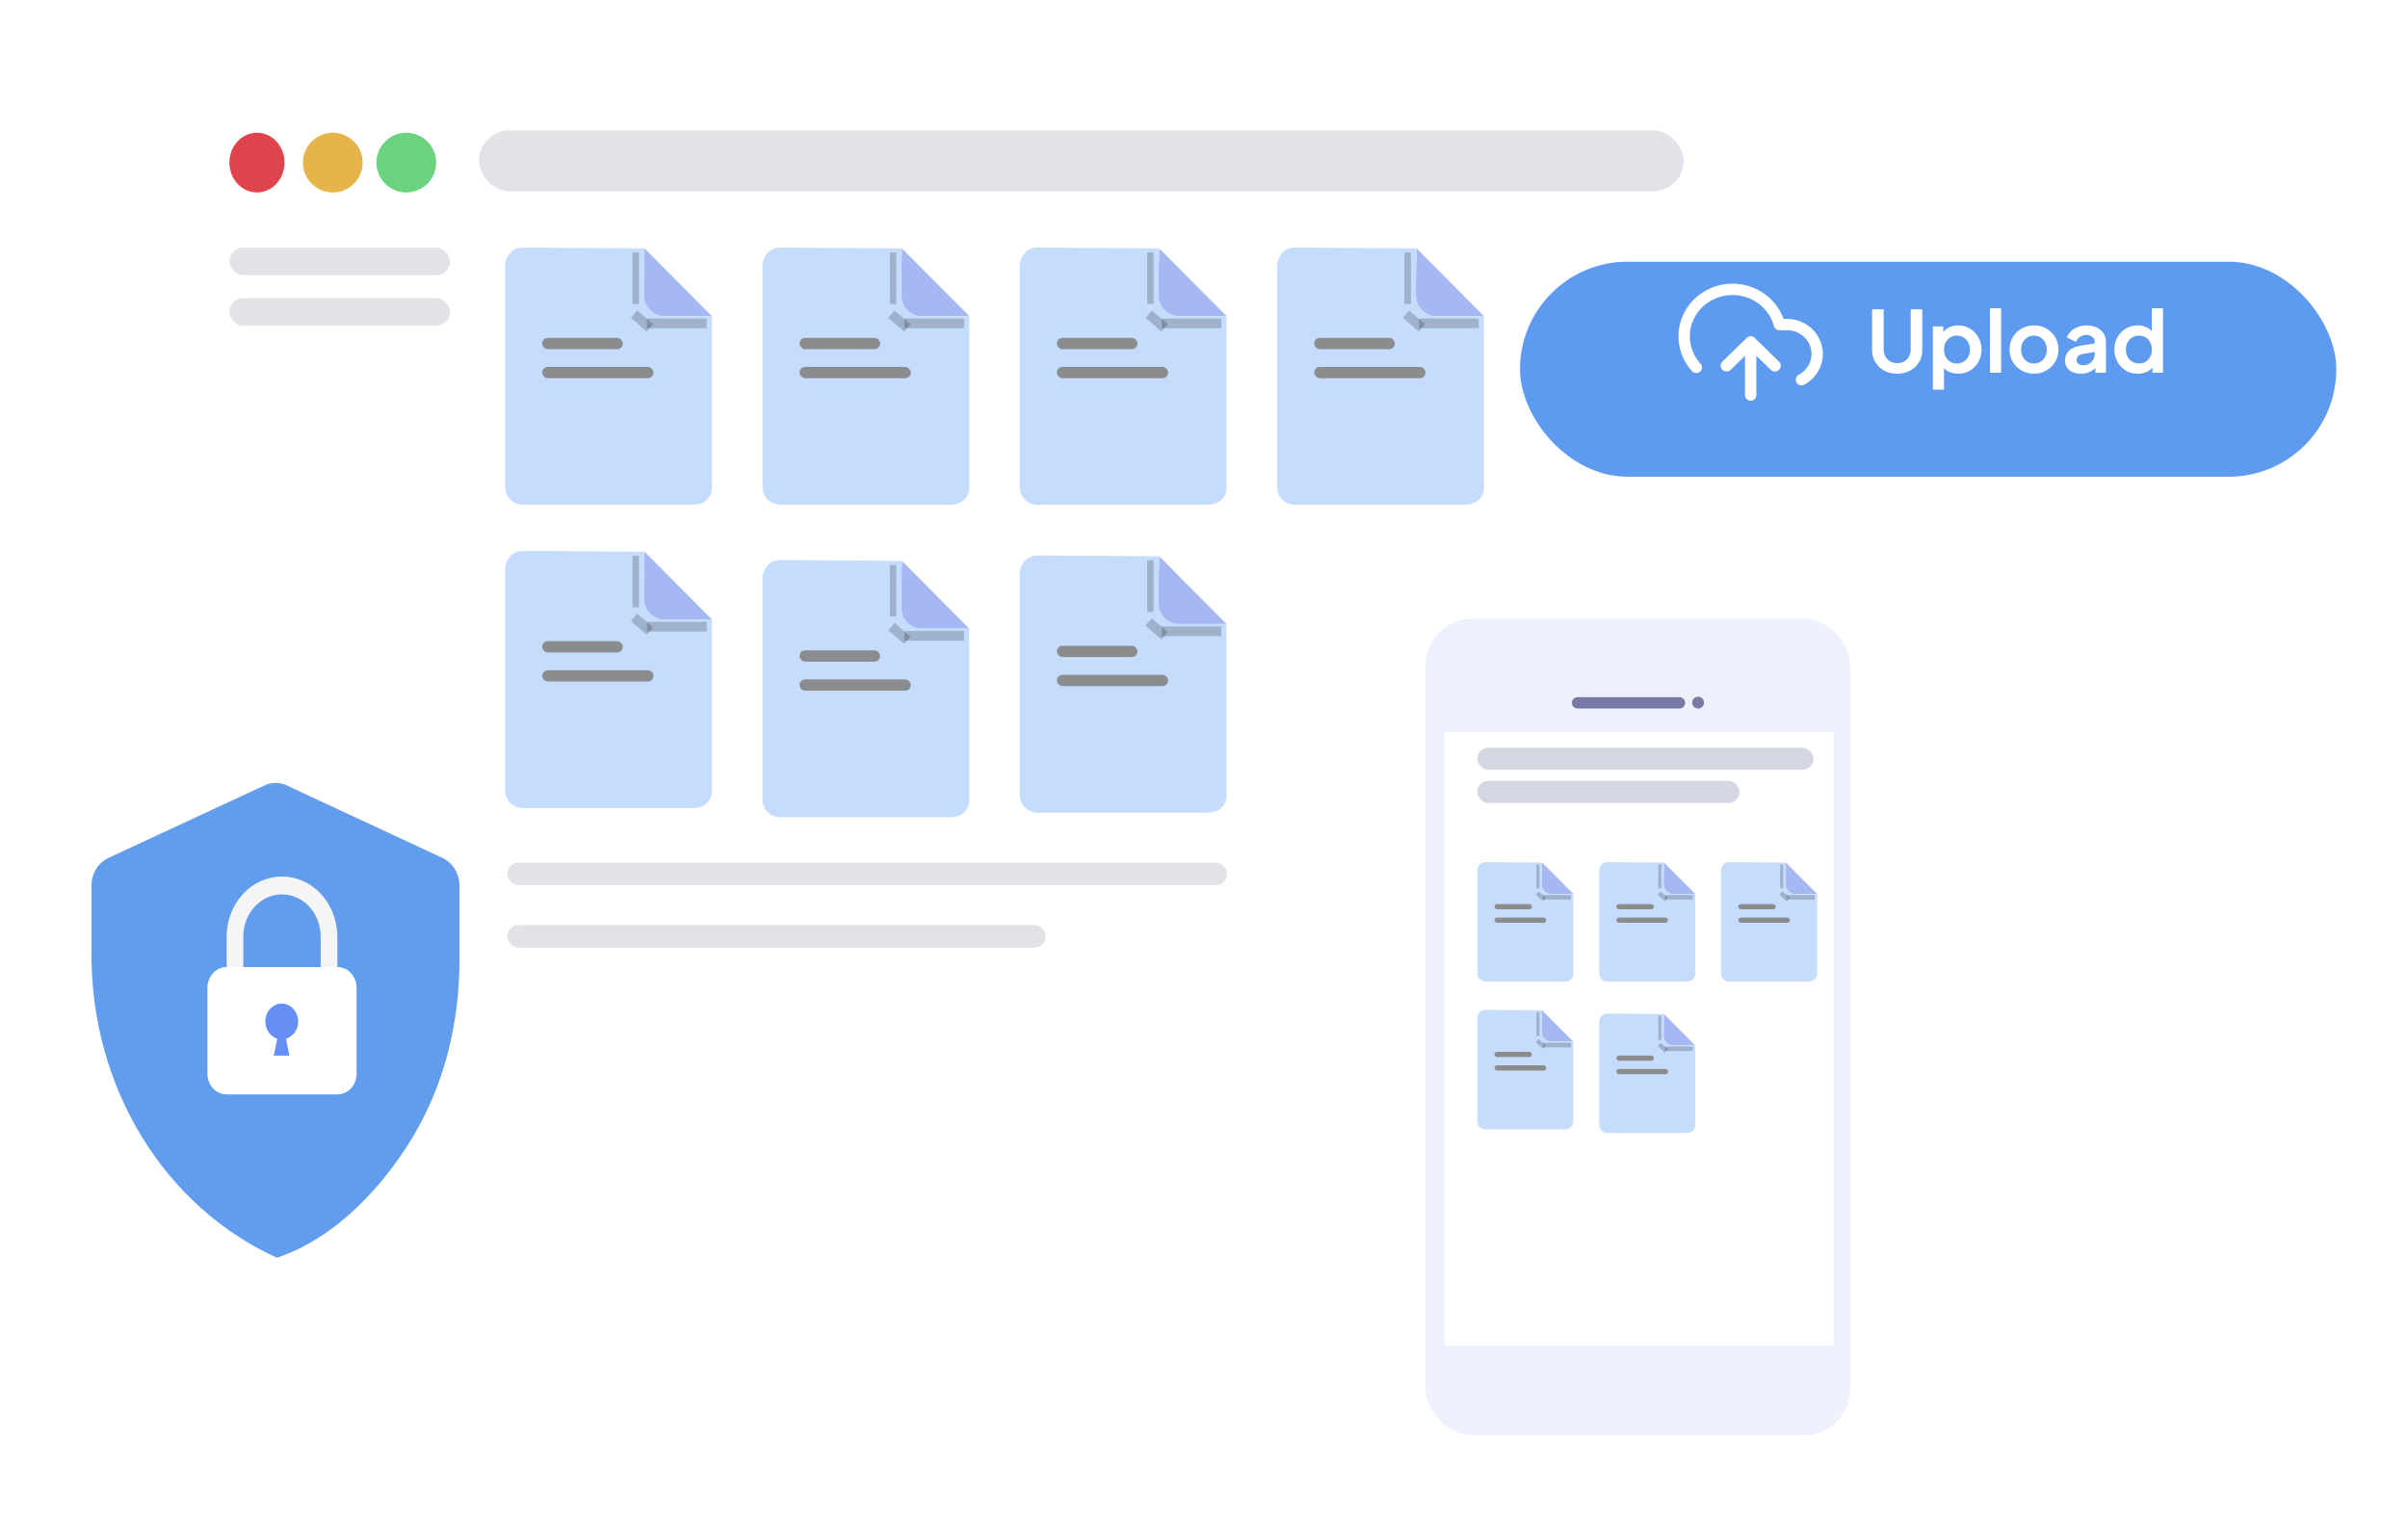 <svg width="336" height="212" viewBox="0 0 336 212" fill="none" xmlns="http://www.w3.org/2000/svg">
<g clip-path="url(#clip0_2680_52541)">
<g filter="url(#filter0_d_2680_52541)">
<rect x="22.391" y="12.106" width="225.704" height="144.912" rx="5.074" fill="white"/>
</g>
<ellipse cx="35.857" cy="22.686" rx="3.847" ry="4.168" fill="#DF434C"/>
<circle cx="46.436" cy="22.686" r="4.168" fill="#E7B44C"/>
<circle cx="56.695" cy="22.686" r="4.168" fill="#6BD280"/>
<rect x="66.835" y="18.195" width="168.096" height="8.499" rx="4.25" fill="#E1E3E8"/>
<rect x="32.01" y="34.548" width="30.778" height="3.847" rx="1.924" fill="#E1E3E8"/>
<rect x="32.01" y="41.601" width="30.778" height="3.847" rx="1.924" fill="#E1E3E8"/>
<rect x="70.775" y="120.363" width="100.457" height="3.164" rx="1.582" fill="#E1E3E8"/>
<rect x="70.775" y="129.064" width="75.145" height="3.164" rx="1.582" fill="#E1E3E8"/>
<g filter="url(#filter1_bdii_2680_52541)">
<rect x="212.093" y="33.353" width="113.904" height="30" rx="15" fill="#5E9BF0"/>
</g>
<path d="M264.723 52.142C264.043 52.142 263.438 52 262.908 51.715C262.386 51.431 261.975 51.039 261.674 50.541C261.374 50.042 261.223 49.477 261.223 48.844V43.16H262.837V48.761C262.837 49.125 262.916 49.453 263.074 49.746C263.24 50.038 263.466 50.268 263.751 50.434C264.035 50.592 264.36 50.671 264.723 50.671C265.095 50.671 265.42 50.592 265.696 50.434C265.981 50.268 266.203 50.038 266.361 49.746C266.527 49.453 266.61 49.125 266.61 48.761V43.16H268.224V48.844C268.224 49.477 268.073 50.042 267.773 50.541C267.472 51.039 267.057 51.431 266.527 51.715C266.005 52 265.404 52.142 264.723 52.142ZM269.704 54.373V45.545H271.163V46.827L271.021 46.507C271.243 46.158 271.543 45.889 271.923 45.7C272.303 45.502 272.742 45.403 273.24 45.403C273.849 45.403 274.399 45.553 274.889 45.854C275.38 46.154 275.767 46.558 276.052 47.064C276.345 47.57 276.491 48.14 276.491 48.773C276.491 49.398 276.348 49.967 276.064 50.481C275.779 50.995 275.391 51.403 274.901 51.703C274.411 51.996 273.853 52.142 273.228 52.142C272.761 52.142 272.33 52.051 271.935 51.87C271.547 51.68 271.239 51.411 271.009 51.063L271.258 50.754V54.373H269.704ZM273.05 50.719C273.406 50.719 273.722 50.636 273.999 50.469C274.276 50.303 274.49 50.074 274.64 49.781C274.798 49.489 274.877 49.152 274.877 48.773C274.877 48.393 274.798 48.061 274.64 47.776C274.49 47.483 274.276 47.254 273.999 47.088C273.722 46.914 273.406 46.827 273.05 46.827C272.71 46.827 272.401 46.91 272.125 47.076C271.856 47.242 271.642 47.475 271.484 47.776C271.334 48.069 271.258 48.401 271.258 48.773C271.258 49.152 271.334 49.489 271.484 49.781C271.642 50.074 271.856 50.303 272.125 50.469C272.401 50.636 272.71 50.719 273.05 50.719ZM277.676 52V43.018H279.23V52H277.676ZM283.821 52.142C283.189 52.142 282.611 51.996 282.089 51.703C281.575 51.411 281.164 51.011 280.855 50.505C280.555 49.999 280.404 49.421 280.404 48.773C280.404 48.124 280.555 47.547 280.855 47.04C281.164 46.534 281.575 46.135 282.089 45.842C282.603 45.549 283.181 45.403 283.821 45.403C284.454 45.403 285.028 45.549 285.542 45.842C286.056 46.135 286.463 46.534 286.764 47.04C287.072 47.539 287.227 48.116 287.227 48.773C287.227 49.421 287.072 49.999 286.764 50.505C286.455 51.011 286.044 51.411 285.53 51.703C285.016 51.996 284.446 52.142 283.821 52.142ZM283.821 50.719C284.169 50.719 284.474 50.636 284.735 50.469C285.004 50.303 285.214 50.074 285.364 49.781C285.522 49.481 285.601 49.145 285.601 48.773C285.601 48.393 285.522 48.061 285.364 47.776C285.214 47.483 285.004 47.254 284.735 47.088C284.474 46.914 284.169 46.827 283.821 46.827C283.465 46.827 283.153 46.914 282.884 47.088C282.615 47.254 282.402 47.483 282.243 47.776C282.093 48.061 282.018 48.393 282.018 48.773C282.018 49.145 282.093 49.481 282.243 49.781C282.402 50.074 282.615 50.303 282.884 50.469C283.153 50.636 283.465 50.719 283.821 50.719ZM290.363 52.142C289.912 52.142 289.521 52.067 289.188 51.917C288.856 51.767 288.599 51.553 288.417 51.276C288.235 50.992 288.144 50.663 288.144 50.291C288.144 49.935 288.223 49.619 288.382 49.342C288.54 49.057 288.785 48.82 289.117 48.63C289.45 48.441 289.869 48.306 290.375 48.227L292.487 47.883V49.069L290.672 49.378C290.363 49.433 290.134 49.532 289.983 49.675C289.833 49.817 289.758 50.003 289.758 50.232C289.758 50.454 289.841 50.632 290.007 50.766C290.181 50.893 290.395 50.956 290.648 50.956C290.972 50.956 291.257 50.889 291.502 50.754C291.755 50.612 291.949 50.418 292.084 50.173C292.226 49.928 292.297 49.659 292.297 49.366V47.705C292.297 47.428 292.186 47.199 291.965 47.017C291.751 46.827 291.467 46.732 291.111 46.732C290.778 46.732 290.482 46.823 290.221 47.005C289.968 47.179 289.782 47.412 289.663 47.705L288.394 47.088C288.52 46.748 288.718 46.455 288.987 46.21C289.264 45.957 289.588 45.759 289.96 45.617C290.331 45.474 290.735 45.403 291.17 45.403C291.7 45.403 292.167 45.502 292.57 45.7C292.973 45.889 293.286 46.158 293.507 46.507C293.737 46.847 293.851 47.246 293.851 47.705V52H292.38V50.897L292.712 50.873C292.546 51.15 292.349 51.383 292.119 51.573C291.89 51.755 291.629 51.897 291.336 52C291.043 52.095 290.719 52.142 290.363 52.142ZM298.29 52.142C297.665 52.142 297.107 51.996 296.617 51.703C296.127 51.403 295.739 50.995 295.454 50.481C295.169 49.967 295.027 49.398 295.027 48.773C295.027 48.14 295.169 47.57 295.454 47.064C295.739 46.558 296.127 46.154 296.617 45.854C297.115 45.553 297.669 45.403 298.278 45.403C298.768 45.403 299.204 45.502 299.583 45.7C299.971 45.889 300.275 46.158 300.497 46.507L300.26 46.827V43.018H301.814V52H300.343V50.754L300.509 51.063C300.287 51.411 299.979 51.68 299.583 51.87C299.188 52.051 298.757 52.142 298.29 52.142ZM298.456 50.719C298.812 50.719 299.124 50.636 299.393 50.469C299.662 50.303 299.872 50.074 300.022 49.781C300.18 49.489 300.26 49.152 300.26 48.773C300.26 48.401 300.18 48.069 300.022 47.776C299.872 47.475 299.662 47.242 299.393 47.076C299.124 46.91 298.812 46.827 298.456 46.827C298.108 46.827 297.796 46.914 297.519 47.088C297.242 47.254 297.024 47.483 296.866 47.776C296.716 48.061 296.641 48.393 296.641 48.773C296.641 49.152 296.716 49.489 296.866 49.781C297.024 50.074 297.242 50.303 297.519 50.469C297.796 50.636 298.108 50.719 298.456 50.719Z" fill="white"/>
<path d="M247.659 51.024L244.284 47.746L240.91 51.024" stroke="white" stroke-width="1.582" stroke-linecap="round" stroke-linejoin="round"/>
<path d="M244.284 47.746V55.121" stroke="white" stroke-width="1.582" stroke-linecap="round" stroke-linejoin="round"/>
<path d="M251.362 52.982C252.185 52.546 252.835 51.857 253.21 51.022C253.585 50.188 253.662 49.256 253.431 48.374C253.2 47.492 252.673 46.709 251.933 46.151C251.194 45.592 250.283 45.288 249.346 45.287H248.283C248.028 44.328 247.552 43.437 246.891 42.682C246.23 41.927 245.402 41.328 244.468 40.928C243.535 40.529 242.52 40.341 241.501 40.377C240.481 40.414 239.483 40.674 238.582 41.139C237.682 41.604 236.901 42.261 236.299 43.062C235.697 43.862 235.29 44.784 235.108 45.759C234.926 46.734 234.974 47.736 235.248 48.691C235.523 49.645 236.016 50.527 236.692 51.269" stroke="white" stroke-width="1.582" stroke-linecap="round" stroke-linejoin="round"/>
<path d="M247.659 51.024L244.284 47.746L240.91 51.024" stroke="white" stroke-width="1.582" stroke-linecap="round" stroke-linejoin="round"/>
<path d="M99.335 44.11L89.942 34.661C89.905 35.973 89.83 38.913 89.83 41.073C89.83 43.233 91.48 43.998 92.304 44.11H99.335Z" fill="#A5B8F3"/>
<path d="M99.335 44.11H92.304C91.48 43.998 89.83 43.233 89.83 41.073C89.83 38.913 89.905 35.973 89.942 34.661C85.03 34.623 74.756 34.548 72.956 34.548C71.156 34.548 70.556 36.123 70.481 36.911V67.846C70.481 69.736 71.981 70.359 72.731 70.433H96.579C98.829 70.433 99.354 68.859 99.335 68.071V44.11Z" fill="#C5DCFC"/>
<rect x="75.656" y="47.147" width="11.249" height="1.575" rx="0.787" fill="#8A8C8E"/>
<rect x="75.656" y="51.197" width="15.524" height="1.575" rx="0.787" fill="#8A8C8E"/>
<g filter="url(#filter2_f_2680_52541)">
<rect x="90.281" y="44.447" width="8.324" height="1.35" fill="#090909" fill-opacity="0.2"/>
</g>
<g filter="url(#filter3_f_2680_52541)">
<rect x="88.909" y="43.323" width="2.931" height="1.35" transform="rotate(40.607 88.909 43.323)" fill="#090909" fill-opacity="0.2"/>
</g>
<g filter="url(#filter4_f_2680_52541)">
<rect x="89.155" y="35.223" width="7.2" height="0.9" transform="rotate(90 89.155 35.223)" fill="#090909" fill-opacity="0.2"/>
</g>
<path d="M135.244 44.11L125.851 34.661C125.814 35.973 125.739 38.913 125.739 41.073C125.739 43.233 127.389 43.998 128.213 44.11H135.244Z" fill="#A5B8F3"/>
<path d="M135.244 44.11H128.213C127.389 43.998 125.739 43.233 125.739 41.073C125.739 38.913 125.814 35.973 125.851 34.661C120.939 34.623 110.665 34.548 108.865 34.548C107.065 34.548 106.465 36.123 106.39 36.911V67.846C106.39 69.736 107.89 70.359 108.64 70.433H132.488C134.738 70.433 135.263 68.859 135.244 68.071V44.11Z" fill="#C5DCFC"/>
<rect x="111.565" y="47.147" width="11.249" height="1.575" rx="0.787" fill="#8A8C8E"/>
<rect x="111.565" y="51.197" width="15.524" height="1.575" rx="0.787" fill="#8A8C8E"/>
<g filter="url(#filter5_f_2680_52541)">
<rect x="126.19" y="44.447" width="8.324" height="1.35" fill="#090909" fill-opacity="0.2"/>
</g>
<g filter="url(#filter6_f_2680_52541)">
<rect x="124.818" y="43.323" width="2.931" height="1.35" transform="rotate(40.607 124.818 43.323)" fill="#090909" fill-opacity="0.2"/>
</g>
<g filter="url(#filter7_f_2680_52541)">
<rect x="125.064" y="35.223" width="7.2" height="0.9" transform="rotate(90 125.064 35.223)" fill="#090909" fill-opacity="0.2"/>
</g>
<path d="M171.147 44.11L161.755 34.66C161.717 35.973 161.642 38.913 161.642 41.072C161.642 43.232 163.292 43.997 164.117 44.11H171.147Z" fill="#A5B8F3"/>
<path d="M171.147 44.11H164.117C163.292 43.997 161.642 43.232 161.642 41.072C161.642 38.913 161.717 35.973 161.755 34.66C156.842 34.623 146.568 34.548 144.768 34.548C142.968 34.548 142.368 36.123 142.293 36.91V67.846C142.293 69.736 143.793 70.358 144.543 70.433H168.392C170.641 70.433 171.166 68.858 171.147 68.071V44.11Z" fill="#C5DCFC"/>
<rect x="147.469" y="47.147" width="11.249" height="1.575" rx="0.787" fill="#8A8C8E"/>
<rect x="147.469" y="51.197" width="15.524" height="1.575" rx="0.787" fill="#8A8C8E"/>
<g filter="url(#filter8_f_2680_52541)">
<rect x="162.094" y="44.447" width="8.324" height="1.35" fill="#090909" fill-opacity="0.2"/>
</g>
<g filter="url(#filter9_f_2680_52541)">
<rect x="160.721" y="43.322" width="2.931" height="1.35" transform="rotate(40.607 160.721 43.322)" fill="#090909" fill-opacity="0.2"/>
</g>
<g filter="url(#filter10_f_2680_52541)">
<rect x="160.968" y="35.222" width="7.2" height="0.9" transform="rotate(90 160.968 35.222)" fill="#090909" fill-opacity="0.2"/>
</g>
<path d="M207.059 44.11L197.667 34.661C197.629 35.973 197.554 38.913 197.554 41.073C197.554 43.233 199.204 43.998 200.029 44.11H207.059Z" fill="#A5B8F3"/>
<path d="M207.059 44.11H200.029C199.204 43.998 197.554 43.233 197.554 41.073C197.554 38.913 197.629 35.973 197.667 34.661C192.755 34.623 182.48 34.548 180.68 34.548C178.881 34.548 178.281 36.123 178.206 36.911V67.846C178.206 69.736 179.705 70.359 180.455 70.433H204.304C206.554 70.433 207.078 68.859 207.059 68.071V44.11Z" fill="#C5DCFC"/>
<rect x="183.381" y="47.147" width="11.249" height="1.575" rx="0.787" fill="#8A8C8E"/>
<rect x="183.381" y="51.197" width="15.524" height="1.575" rx="0.787" fill="#8A8C8E"/>
<g filter="url(#filter11_f_2680_52541)">
<rect x="198.006" y="44.447" width="8.324" height="1.35" fill="#090909" fill-opacity="0.2"/>
</g>
<g filter="url(#filter12_f_2680_52541)">
<rect x="196.633" y="43.323" width="2.931" height="1.35" transform="rotate(40.607 196.633 43.323)" fill="#090909" fill-opacity="0.2"/>
</g>
<g filter="url(#filter13_f_2680_52541)">
<rect x="196.88" y="35.223" width="7.2" height="0.9" transform="rotate(90 196.88 35.223)" fill="#090909" fill-opacity="0.2"/>
</g>
<path d="M99.335 86.43L89.942 76.981C89.905 78.293 89.83 81.233 89.83 83.393C89.83 85.553 91.48 86.317 92.304 86.43H99.335Z" fill="#A5B8F3"/>
<path d="M99.335 86.43H92.304C91.48 86.317 89.83 85.553 89.83 83.393C89.83 81.233 89.905 78.293 89.942 76.981C85.03 76.943 74.756 76.868 72.956 76.868C71.156 76.868 70.556 78.443 70.481 79.231V110.166C70.481 112.056 71.981 112.678 72.731 112.753H96.579C98.829 112.753 99.354 111.178 99.335 110.391V86.43Z" fill="#C5DCFC"/>
<rect x="75.656" y="89.467" width="11.249" height="1.575" rx="0.787" fill="#8A8C8E"/>
<rect x="75.656" y="93.517" width="15.524" height="1.575" rx="0.787" fill="#8A8C8E"/>
<g filter="url(#filter14_f_2680_52541)">
<rect x="90.281" y="86.767" width="8.324" height="1.35" fill="#090909" fill-opacity="0.2"/>
</g>
<g filter="url(#filter15_f_2680_52541)">
<rect x="88.909" y="85.643" width="2.931" height="1.35" transform="rotate(40.607 88.909 85.643)" fill="#090909" fill-opacity="0.2"/>
</g>
<g filter="url(#filter16_f_2680_52541)">
<rect x="89.155" y="77.543" width="7.2" height="0.9" transform="rotate(90 89.155 77.543)" fill="#090909" fill-opacity="0.2"/>
</g>
<path d="M135.244 87.712L125.851 78.262C125.814 79.575 125.739 82.514 125.739 84.674C125.739 86.834 127.389 87.599 128.213 87.712H135.244Z" fill="#A5B8F3"/>
<path d="M135.244 87.712H128.213C127.389 87.599 125.739 86.834 125.739 84.674C125.739 82.514 125.814 79.575 125.851 78.262C120.939 78.225 110.665 78.15 108.865 78.15C107.065 78.15 106.465 79.725 106.39 80.512V111.448C106.39 113.337 107.89 113.96 108.64 114.035H132.488C134.738 114.035 135.263 112.46 135.244 111.673V87.712Z" fill="#C5DCFC"/>
<rect x="111.565" y="90.748" width="11.249" height="1.575" rx="0.787" fill="#8A8C8E"/>
<rect x="111.565" y="94.799" width="15.524" height="1.575" rx="0.787" fill="#8A8C8E"/>
<g filter="url(#filter17_f_2680_52541)">
<rect x="126.19" y="88.049" width="8.324" height="1.35" fill="#090909" fill-opacity="0.2"/>
</g>
<g filter="url(#filter18_f_2680_52541)">
<rect x="124.818" y="86.924" width="2.931" height="1.35" transform="rotate(40.607 124.818 86.924)" fill="#090909" fill-opacity="0.2"/>
</g>
<g filter="url(#filter19_f_2680_52541)">
<rect x="125.064" y="78.824" width="7.2" height="0.9" transform="rotate(90 125.064 78.824)" fill="#090909" fill-opacity="0.2"/>
</g>
<path d="M171.147 87.072L161.755 77.622C161.717 78.935 161.642 81.874 161.642 84.034C161.642 86.194 163.292 86.959 164.117 87.072H171.147Z" fill="#A5B8F3"/>
<path d="M171.147 87.072H164.117C163.292 86.959 161.642 86.194 161.642 84.034C161.642 81.874 161.717 78.935 161.755 77.622C156.842 77.585 146.568 77.51 144.768 77.51C142.968 77.51 142.368 79.085 142.293 79.872V110.808C142.293 112.697 143.793 113.32 144.543 113.395H168.392C170.641 113.395 171.166 111.82 171.147 111.033V87.072Z" fill="#C5DCFC"/>
<rect x="147.469" y="90.108" width="11.249" height="1.575" rx="0.787" fill="#8A8C8E"/>
<rect x="147.469" y="94.159" width="15.524" height="1.575" rx="0.787" fill="#8A8C8E"/>
<g filter="url(#filter20_f_2680_52541)">
<rect x="162.094" y="87.409" width="8.324" height="1.35" fill="#090909" fill-opacity="0.2"/>
</g>
<g filter="url(#filter21_f_2680_52541)">
<rect x="160.721" y="86.284" width="2.931" height="1.35" transform="rotate(40.607 160.721 86.284)" fill="#090909" fill-opacity="0.2"/>
</g>
<g filter="url(#filter22_f_2680_52541)">
<rect x="160.968" y="78.184" width="7.2" height="0.9" transform="rotate(90 160.968 78.184)" fill="#090909" fill-opacity="0.2"/>
</g>
<g filter="url(#filter23_d_2680_52541)">
<rect x="198.918" y="83.186" width="59.257" height="113.904" rx="6.481" fill="#EDF1FC"/>
<rect x="201.551" y="98.988" width="54.319" height="85.593" fill="white"/>
<line x1="220.12" y1="94.904" x2="234.34" y2="94.904" stroke="#7979A6" stroke-width="1.582" stroke-linecap="round"/>
<circle cx="236.942" cy="94.873" r="0.823" fill="#7979A6"/>
</g>
<path d="M219.535 124.736L215.173 120.348C215.155 120.957 215.12 122.322 215.12 123.325C215.12 124.329 215.887 124.684 216.27 124.736H219.535Z" fill="#A5B8F3"/>
<path d="M219.535 124.736H216.27C215.887 124.684 215.12 124.329 215.12 123.325C215.12 122.322 215.155 120.957 215.173 120.348C212.891 120.33 208.12 120.295 207.284 120.295C206.448 120.295 206.169 121.027 206.134 121.392V135.759C206.134 136.637 206.831 136.926 207.179 136.961H218.255C219.3 136.961 219.543 136.23 219.535 135.864V124.736Z" fill="#C5DCFC"/>
<rect x="208.537" y="126.147" width="5.224" height="0.731" rx="0.366" fill="#8A8C8E"/>
<rect x="208.537" y="128.027" width="7.21" height="0.731" rx="0.366" fill="#8A8C8E"/>
<g filter="url(#filter24_f_2680_52541)">
<rect x="215.326" y="124.893" width="3.866" height="0.627" fill="#090909" fill-opacity="0.2"/>
</g>
<g filter="url(#filter25_f_2680_52541)">
<rect x="214.691" y="124.37" width="1.361" height="0.627" transform="rotate(40.607 214.691 124.37)" fill="#090909" fill-opacity="0.2"/>
</g>
<g filter="url(#filter26_f_2680_52541)">
<rect x="214.806" y="120.609" width="3.344" height="0.418" transform="rotate(90 214.806 120.609)" fill="#090909" fill-opacity="0.2"/>
</g>
<path d="M236.541 124.736L232.179 120.348C232.161 120.957 232.127 122.323 232.127 123.326C232.127 124.329 232.893 124.684 233.276 124.736H236.541Z" fill="#A5B8F3"/>
<path d="M236.541 124.736H233.276C232.893 124.684 232.127 124.329 232.127 123.326C232.127 122.323 232.161 120.957 232.179 120.348C229.897 120.33 225.126 120.296 224.29 120.296C223.454 120.296 223.175 121.027 223.141 121.393V135.76C223.141 136.638 223.837 136.927 224.186 136.961H235.261C236.306 136.961 236.55 136.23 236.541 135.864V124.736Z" fill="#C5DCFC"/>
<rect x="225.543" y="126.147" width="5.224" height="0.731" rx="0.366" fill="#8A8C8E"/>
<rect x="225.543" y="128.027" width="7.21" height="0.731" rx="0.366" fill="#8A8C8E"/>
<g filter="url(#filter27_f_2680_52541)">
<rect x="232.335" y="124.893" width="3.866" height="0.627" fill="#090909" fill-opacity="0.2"/>
</g>
<g filter="url(#filter28_f_2680_52541)">
<rect x="231.698" y="124.371" width="1.361" height="0.627" transform="rotate(40.607 231.698 124.371)" fill="#090909" fill-opacity="0.2"/>
</g>
<g filter="url(#filter29_f_2680_52541)">
<rect x="231.812" y="120.609" width="3.344" height="0.418" transform="rotate(90 231.812 120.609)" fill="#090909" fill-opacity="0.2"/>
</g>
<path d="M253.549 124.737L249.187 120.348C249.169 120.958 249.135 122.323 249.135 123.326C249.135 124.329 249.901 124.685 250.284 124.737H253.549Z" fill="#A5B8F3"/>
<path d="M253.549 124.737H250.284C249.901 124.685 249.135 124.329 249.135 123.326C249.135 122.323 249.169 120.958 249.187 120.348C246.905 120.331 242.134 120.296 241.298 120.296C240.462 120.296 240.183 121.027 240.149 121.393V135.76C240.149 136.638 240.845 136.927 241.193 136.962H252.269C253.314 136.962 253.558 136.23 253.549 135.865V124.737Z" fill="#C5DCFC"/>
<rect x="242.551" y="126.147" width="5.224" height="0.731" rx="0.366" fill="#8A8C8E"/>
<rect x="242.551" y="128.028" width="7.21" height="0.731" rx="0.366" fill="#8A8C8E"/>
<g filter="url(#filter30_f_2680_52541)">
<rect x="249.343" y="124.893" width="3.866" height="0.627" fill="#090909" fill-opacity="0.2"/>
</g>
<g filter="url(#filter31_f_2680_52541)">
<rect x="248.705" y="124.371" width="1.361" height="0.627" transform="rotate(40.607 248.705 124.371)" fill="#090909" fill-opacity="0.2"/>
</g>
<g filter="url(#filter32_f_2680_52541)">
<rect x="248.82" y="120.609" width="3.344" height="0.418" transform="rotate(90 248.82 120.609)" fill="#090909" fill-opacity="0.2"/>
</g>
<path d="M219.535 145.353L215.173 140.964C215.155 141.574 215.12 142.939 215.12 143.942C215.12 144.945 215.887 145.301 216.27 145.353H219.535Z" fill="#A5B8F3"/>
<path d="M219.535 145.353H216.27C215.887 145.301 215.12 144.945 215.12 143.942C215.12 142.939 215.155 141.574 215.173 140.964C212.891 140.947 208.12 140.912 207.284 140.912C206.448 140.912 206.169 141.644 206.134 142.009V156.376C206.134 157.254 206.831 157.543 207.179 157.578H218.255C219.3 157.578 219.543 156.846 219.535 156.481V145.353Z" fill="#C5DCFC"/>
<rect x="208.537" y="146.764" width="5.224" height="0.731" rx="0.366" fill="#8A8C8E"/>
<rect x="208.537" y="148.644" width="7.21" height="0.731" rx="0.366" fill="#8A8C8E"/>
<g filter="url(#filter33_f_2680_52541)">
<rect x="215.326" y="145.509" width="3.866" height="0.627" fill="#090909" fill-opacity="0.2"/>
</g>
<g filter="url(#filter34_f_2680_52541)">
<rect x="214.691" y="144.987" width="1.361" height="0.627" transform="rotate(40.607 214.691 144.987)" fill="#090909" fill-opacity="0.2"/>
</g>
<g filter="url(#filter35_f_2680_52541)">
<rect x="214.806" y="141.226" width="3.344" height="0.418" transform="rotate(90 214.806 141.226)" fill="#090909" fill-opacity="0.2"/>
</g>
<path d="M236.541 145.868L232.179 141.48C232.161 142.089 232.127 143.455 232.127 144.458C232.127 145.461 232.893 145.816 233.276 145.868H236.541Z" fill="#A5B8F3"/>
<path d="M236.541 145.868H233.276C232.893 145.816 232.127 145.461 232.127 144.458C232.127 143.455 232.161 142.089 232.179 141.48C229.897 141.462 225.126 141.427 224.29 141.427C223.454 141.427 223.175 142.159 223.141 142.525V156.892C223.141 157.769 223.837 158.058 224.186 158.093H235.261C236.306 158.093 236.55 157.362 236.541 156.996V145.868Z" fill="#C5DCFC"/>
<rect x="225.543" y="147.279" width="5.224" height="0.731" rx="0.366" fill="#8A8C8E"/>
<rect x="225.543" y="149.159" width="7.21" height="0.731" rx="0.366" fill="#8A8C8E"/>
<g filter="url(#filter36_f_2680_52541)">
<rect x="232.335" y="146.025" width="3.866" height="0.627" fill="#090909" fill-opacity="0.2"/>
</g>
<g filter="url(#filter37_f_2680_52541)">
<rect x="231.698" y="145.503" width="1.361" height="0.627" transform="rotate(40.607 231.698 145.503)" fill="#090909" fill-opacity="0.2"/>
</g>
<g filter="url(#filter38_f_2680_52541)">
<rect x="231.812" y="141.741" width="3.344" height="0.418" transform="rotate(90 231.812 141.741)" fill="#090909" fill-opacity="0.2"/>
</g>
<rect x="206.131" y="104.318" width="46.902" height="3.092" rx="1.546" fill="#D3D7E1"/>
<rect x="206.131" y="108.957" width="36.594" height="3.092" rx="1.546" fill="#D3D7E1"/>
<g filter="url(#filter39_d_2680_52541)">
<path d="M35.062 105.871L13.269 115.996C12.569 116.321 11.973 116.862 11.554 117.553C11.134 118.243 10.911 119.053 10.912 119.881V129.627C10.913 138.652 13.372 147.474 17.977 154.976C22.583 162.479 29.129 168.326 36.786 171.778C45.251 168.967 51.83 161.426 55.691 155.02C60.166 147.608 62.278 138.972 62.253 130.102V119.881C62.253 119.053 62.03 118.243 61.611 117.553C61.192 116.862 60.596 116.321 59.896 115.996L38.125 105.871C37.641 105.645 37.12 105.528 36.594 105.528C36.067 105.528 35.546 105.645 35.062 105.871Z" fill="#629CED"/>
<path d="M45.216 140.572H42.891V126.796C42.85 125.267 42.263 123.815 41.255 122.748C40.247 121.682 38.897 121.086 37.492 121.086C36.087 121.086 34.737 121.682 33.729 122.748C32.721 123.815 32.134 125.267 32.093 126.796V140.572H29.768V126.796C29.817 124.601 30.653 122.514 32.096 120.98C33.539 119.447 35.475 118.588 37.492 118.588C39.508 118.588 41.445 119.447 42.888 120.98C44.331 122.514 45.167 124.601 45.216 126.796V140.572Z" fill="#F5F5F5"/>
<path d="M45.238 131.225H29.749C28.278 131.225 27.085 132.524 27.085 134.126V146.089C27.085 147.692 28.278 148.99 29.749 148.99H45.238C46.709 148.99 47.902 147.692 47.902 146.089V134.126C47.902 132.524 46.709 131.225 45.238 131.225Z" fill="white"/>
<path d="M39.089 140.567C39.299 140.339 39.465 140.068 39.579 139.77C39.692 139.472 39.75 139.152 39.749 138.83C39.752 138.364 39.635 137.908 39.412 137.511C39.189 137.114 38.869 136.793 38.487 136.584C38.106 136.375 37.678 136.286 37.253 136.327C36.827 136.369 36.421 136.539 36.079 136.818C35.738 137.098 35.475 137.475 35.32 137.909C35.165 138.343 35.125 138.815 35.203 139.272C35.281 139.729 35.475 140.154 35.764 140.497C36.051 140.841 36.422 141.09 36.833 141.216L36.342 143.583H38.52L38.062 141.216C38.443 141.098 38.788 140.874 39.066 140.567" fill="#668FF5"/>
</g>
</g>
<defs>
<filter id="filter0_d_2680_52541" x="9.735" y="2.614" width="251.016" height="170.225" filterUnits="userSpaceOnUse" color-interpolation-filters="sRGB">
<feFlood flood-opacity="0" result="BackgroundImageFix"/>
<feColorMatrix in="SourceAlpha" type="matrix" values="0 0 0 0 0 0 0 0 0 0 0 0 0 0 0 0 0 0 127 0" result="hardAlpha"/>
<feOffset dy="3.164"/>
<feGaussianBlur stdDeviation="6.328"/>
<feComposite in2="hardAlpha" operator="out"/>
<feColorMatrix type="matrix" values="0 0 0 0 0 0 0 0 0 0 0 0 0 0 0 0 0 0 0.25 0"/>
<feBlend mode="normal" in2="BackgroundImageFix" result="effect1_dropShadow_2680_52541"/>
<feBlend mode="normal" in="SourceGraphic" in2="effect1_dropShadow_2680_52541" result="shape"/>
</filter>
<filter id="filter1_bdii_2680_52541" x="201.81" y="26.234" width="134.47" height="50.566" filterUnits="userSpaceOnUse" color-interpolation-filters="sRGB">
<feFlood flood-opacity="0" result="BackgroundImageFix"/>
<feGaussianBlur in="BackgroundImageFix" stdDeviation="3.286"/>
<feComposite in2="SourceAlpha" operator="in" result="effect1_backgroundBlur_2680_52541"/>
<feColorMatrix in="SourceAlpha" type="matrix" values="0 0 0 0 0 0 0 0 0 0 0 0 0 0 0 0 0 0 127 0" result="hardAlpha"/>
<feOffset dy="3.164"/>
<feGaussianBlur stdDeviation="5.142"/>
<feComposite in2="hardAlpha" operator="out"/>
<feColorMatrix type="matrix" values="0 0 0 0 0 0 0 0 0 0 0 0 0 0 0 0 0 0 0.25 0"/>
<feBlend mode="normal" in2="effect1_backgroundBlur_2680_52541" result="effect2_dropShadow_2680_52541"/>
<feBlend mode="normal" in="SourceGraphic" in2="effect2_dropShadow_2680_52541" result="shape"/>
<feColorMatrix in="SourceAlpha" type="matrix" values="0 0 0 0 0 0 0 0 0 0 0 0 0 0 0 0 0 0 127 0" result="hardAlpha"/>
<feOffset dx="-3.777" dy="3.777"/>
<feGaussianBlur stdDeviation="1.889"/>
<feComposite in2="hardAlpha" operator="arithmetic" k2="-1" k3="1"/>
<feColorMatrix type="matrix" values="0 0 0 0 1 0 0 0 0 1 0 0 0 0 1 0 0 0 0.1 0"/>
<feBlend mode="normal" in2="shape" result="effect3_innerShadow_2680_52541"/>
<feColorMatrix in="SourceAlpha" type="matrix" values="0 0 0 0 0 0 0 0 0 0 0 0 0 0 0 0 0 0 127 0" result="hardAlpha"/>
<feOffset dx="3.777" dy="-3.777"/>
<feGaussianBlur stdDeviation="1.889"/>
<feComposite in2="hardAlpha" operator="arithmetic" k2="-1" k3="1"/>
<feColorMatrix type="matrix" values="0 0 0 0 0.671 0 0 0 0 0.677 0 0 0 0 0.691 0 0 0 0.1 0"/>
<feBlend mode="normal" in2="effect3_innerShadow_2680_52541" result="effect4_innerShadow_2680_52541"/>
</filter>
<filter id="filter2_f_2680_52541" x="79.711" y="33.877" width="29.465" height="22.49" filterUnits="userSpaceOnUse" color-interpolation-filters="sRGB">
<feFlood flood-opacity="0" result="BackgroundImageFix"/>
<feBlend mode="normal" in="SourceGraphic" in2="BackgroundImageFix" result="shape"/>
<feGaussianBlur stdDeviation="5.285" result="effect1_foregroundBlur_2680_52541"/>
</filter>
<filter id="filter3_f_2680_52541" x="77.46" y="32.753" width="24.244" height="24.072" filterUnits="userSpaceOnUse" color-interpolation-filters="sRGB">
<feFlood flood-opacity="0" result="BackgroundImageFix"/>
<feBlend mode="normal" in="SourceGraphic" in2="BackgroundImageFix" result="shape"/>
<feGaussianBlur stdDeviation="5.285" result="effect1_foregroundBlur_2680_52541"/>
</filter>
<filter id="filter4_f_2680_52541" x="77.685" y="24.653" width="22.04" height="28.34" filterUnits="userSpaceOnUse" color-interpolation-filters="sRGB">
<feFlood flood-opacity="0" result="BackgroundImageFix"/>
<feBlend mode="normal" in="SourceGraphic" in2="BackgroundImageFix" result="shape"/>
<feGaussianBlur stdDeviation="5.285" result="effect1_foregroundBlur_2680_52541"/>
</filter>
<filter id="filter5_f_2680_52541" x="115.62" y="33.877" width="29.465" height="22.49" filterUnits="userSpaceOnUse" color-interpolation-filters="sRGB">
<feFlood flood-opacity="0" result="BackgroundImageFix"/>
<feBlend mode="normal" in="SourceGraphic" in2="BackgroundImageFix" result="shape"/>
<feGaussianBlur stdDeviation="5.285" result="effect1_foregroundBlur_2680_52541"/>
</filter>
<filter id="filter6_f_2680_52541" x="113.369" y="32.753" width="24.244" height="24.072" filterUnits="userSpaceOnUse" color-interpolation-filters="sRGB">
<feFlood flood-opacity="0" result="BackgroundImageFix"/>
<feBlend mode="normal" in="SourceGraphic" in2="BackgroundImageFix" result="shape"/>
<feGaussianBlur stdDeviation="5.285" result="effect1_foregroundBlur_2680_52541"/>
</filter>
<filter id="filter7_f_2680_52541" x="113.594" y="24.653" width="22.04" height="28.34" filterUnits="userSpaceOnUse" color-interpolation-filters="sRGB">
<feFlood flood-opacity="0" result="BackgroundImageFix"/>
<feBlend mode="normal" in="SourceGraphic" in2="BackgroundImageFix" result="shape"/>
<feGaussianBlur stdDeviation="5.285" result="effect1_foregroundBlur_2680_52541"/>
</filter>
<filter id="filter8_f_2680_52541" x="151.524" y="33.877" width="29.465" height="22.49" filterUnits="userSpaceOnUse" color-interpolation-filters="sRGB">
<feFlood flood-opacity="0" result="BackgroundImageFix"/>
<feBlend mode="normal" in="SourceGraphic" in2="BackgroundImageFix" result="shape"/>
<feGaussianBlur stdDeviation="5.285" result="effect1_foregroundBlur_2680_52541"/>
</filter>
<filter id="filter9_f_2680_52541" x="149.272" y="32.752" width="24.244" height="24.072" filterUnits="userSpaceOnUse" color-interpolation-filters="sRGB">
<feFlood flood-opacity="0" result="BackgroundImageFix"/>
<feBlend mode="normal" in="SourceGraphic" in2="BackgroundImageFix" result="shape"/>
<feGaussianBlur stdDeviation="5.285" result="effect1_foregroundBlur_2680_52541"/>
</filter>
<filter id="filter10_f_2680_52541" x="149.498" y="24.652" width="22.04" height="28.34" filterUnits="userSpaceOnUse" color-interpolation-filters="sRGB">
<feFlood flood-opacity="0" result="BackgroundImageFix"/>
<feBlend mode="normal" in="SourceGraphic" in2="BackgroundImageFix" result="shape"/>
<feGaussianBlur stdDeviation="5.285" result="effect1_foregroundBlur_2680_52541"/>
</filter>
<filter id="filter11_f_2680_52541" x="187.436" y="33.877" width="29.465" height="22.49" filterUnits="userSpaceOnUse" color-interpolation-filters="sRGB">
<feFlood flood-opacity="0" result="BackgroundImageFix"/>
<feBlend mode="normal" in="SourceGraphic" in2="BackgroundImageFix" result="shape"/>
<feGaussianBlur stdDeviation="5.285" result="effect1_foregroundBlur_2680_52541"/>
</filter>
<filter id="filter12_f_2680_52541" x="185.185" y="32.753" width="24.244" height="24.072" filterUnits="userSpaceOnUse" color-interpolation-filters="sRGB">
<feFlood flood-opacity="0" result="BackgroundImageFix"/>
<feBlend mode="normal" in="SourceGraphic" in2="BackgroundImageFix" result="shape"/>
<feGaussianBlur stdDeviation="5.285" result="effect1_foregroundBlur_2680_52541"/>
</filter>
<filter id="filter13_f_2680_52541" x="185.41" y="24.653" width="22.04" height="28.34" filterUnits="userSpaceOnUse" color-interpolation-filters="sRGB">
<feFlood flood-opacity="0" result="BackgroundImageFix"/>
<feBlend mode="normal" in="SourceGraphic" in2="BackgroundImageFix" result="shape"/>
<feGaussianBlur stdDeviation="5.285" result="effect1_foregroundBlur_2680_52541"/>
</filter>
<filter id="filter14_f_2680_52541" x="79.711" y="76.197" width="29.465" height="22.49" filterUnits="userSpaceOnUse" color-interpolation-filters="sRGB">
<feFlood flood-opacity="0" result="BackgroundImageFix"/>
<feBlend mode="normal" in="SourceGraphic" in2="BackgroundImageFix" result="shape"/>
<feGaussianBlur stdDeviation="5.285" result="effect1_foregroundBlur_2680_52541"/>
</filter>
<filter id="filter15_f_2680_52541" x="77.46" y="75.073" width="24.244" height="24.072" filterUnits="userSpaceOnUse" color-interpolation-filters="sRGB">
<feFlood flood-opacity="0" result="BackgroundImageFix"/>
<feBlend mode="normal" in="SourceGraphic" in2="BackgroundImageFix" result="shape"/>
<feGaussianBlur stdDeviation="5.285" result="effect1_foregroundBlur_2680_52541"/>
</filter>
<filter id="filter16_f_2680_52541" x="77.685" y="66.973" width="22.04" height="28.34" filterUnits="userSpaceOnUse" color-interpolation-filters="sRGB">
<feFlood flood-opacity="0" result="BackgroundImageFix"/>
<feBlend mode="normal" in="SourceGraphic" in2="BackgroundImageFix" result="shape"/>
<feGaussianBlur stdDeviation="5.285" result="effect1_foregroundBlur_2680_52541"/>
</filter>
<filter id="filter17_f_2680_52541" x="115.62" y="77.479" width="29.465" height="22.49" filterUnits="userSpaceOnUse" color-interpolation-filters="sRGB">
<feFlood flood-opacity="0" result="BackgroundImageFix"/>
<feBlend mode="normal" in="SourceGraphic" in2="BackgroundImageFix" result="shape"/>
<feGaussianBlur stdDeviation="5.285" result="effect1_foregroundBlur_2680_52541"/>
</filter>
<filter id="filter18_f_2680_52541" x="113.369" y="76.354" width="24.244" height="24.072" filterUnits="userSpaceOnUse" color-interpolation-filters="sRGB">
<feFlood flood-opacity="0" result="BackgroundImageFix"/>
<feBlend mode="normal" in="SourceGraphic" in2="BackgroundImageFix" result="shape"/>
<feGaussianBlur stdDeviation="5.285" result="effect1_foregroundBlur_2680_52541"/>
</filter>
<filter id="filter19_f_2680_52541" x="113.594" y="68.254" width="22.04" height="28.34" filterUnits="userSpaceOnUse" color-interpolation-filters="sRGB">
<feFlood flood-opacity="0" result="BackgroundImageFix"/>
<feBlend mode="normal" in="SourceGraphic" in2="BackgroundImageFix" result="shape"/>
<feGaussianBlur stdDeviation="5.285" result="effect1_foregroundBlur_2680_52541"/>
</filter>
<filter id="filter20_f_2680_52541" x="151.524" y="76.839" width="29.465" height="22.49" filterUnits="userSpaceOnUse" color-interpolation-filters="sRGB">
<feFlood flood-opacity="0" result="BackgroundImageFix"/>
<feBlend mode="normal" in="SourceGraphic" in2="BackgroundImageFix" result="shape"/>
<feGaussianBlur stdDeviation="5.285" result="effect1_foregroundBlur_2680_52541"/>
</filter>
<filter id="filter21_f_2680_52541" x="149.272" y="75.714" width="24.244" height="24.072" filterUnits="userSpaceOnUse" color-interpolation-filters="sRGB">
<feFlood flood-opacity="0" result="BackgroundImageFix"/>
<feBlend mode="normal" in="SourceGraphic" in2="BackgroundImageFix" result="shape"/>
<feGaussianBlur stdDeviation="5.285" result="effect1_foregroundBlur_2680_52541"/>
</filter>
<filter id="filter22_f_2680_52541" x="149.498" y="67.614" width="22.04" height="28.34" filterUnits="userSpaceOnUse" color-interpolation-filters="sRGB">
<feFlood flood-opacity="0" result="BackgroundImageFix"/>
<feBlend mode="normal" in="SourceGraphic" in2="BackgroundImageFix" result="shape"/>
<feGaussianBlur stdDeviation="5.285" result="effect1_foregroundBlur_2680_52541"/>
</filter>
<filter id="filter23_d_2680_52541" x="187.844" y="75.276" width="81.405" height="136.052" filterUnits="userSpaceOnUse" color-interpolation-filters="sRGB">
<feFlood flood-opacity="0" result="BackgroundImageFix"/>
<feColorMatrix in="SourceAlpha" type="matrix" values="0 0 0 0 0 0 0 0 0 0 0 0 0 0 0 0 0 0 127 0" result="hardAlpha"/>
<feOffset dy="3.164"/>
<feGaussianBlur stdDeviation="5.537"/>
<feComposite in2="hardAlpha" operator="out"/>
<feColorMatrix type="matrix" values="0 0 0 0 0 0 0 0 0 0 0 0 0 0 0 0 0 0 0.25 0"/>
<feBlend mode="normal" in2="BackgroundImageFix" result="effect1_dropShadow_2680_52541"/>
<feBlend mode="normal" in="SourceGraphic" in2="effect1_dropShadow_2680_52541" result="shape"/>
</filter>
<filter id="filter24_f_2680_52541" x="204.756" y="114.323" width="25.006" height="21.767" filterUnits="userSpaceOnUse" color-interpolation-filters="sRGB">
<feFlood flood-opacity="0" result="BackgroundImageFix"/>
<feBlend mode="normal" in="SourceGraphic" in2="BackgroundImageFix" result="shape"/>
<feGaussianBlur stdDeviation="5.285" result="effect1_foregroundBlur_2680_52541"/>
</filter>
<filter id="filter25_f_2680_52541" x="203.713" y="113.8" width="22.581" height="22.502" filterUnits="userSpaceOnUse" color-interpolation-filters="sRGB">
<feFlood flood-opacity="0" result="BackgroundImageFix"/>
<feBlend mode="normal" in="SourceGraphic" in2="BackgroundImageFix" result="shape"/>
<feGaussianBlur stdDeviation="5.285" result="effect1_foregroundBlur_2680_52541"/>
</filter>
<filter id="filter26_f_2680_52541" x="203.818" y="110.039" width="21.558" height="24.484" filterUnits="userSpaceOnUse" color-interpolation-filters="sRGB">
<feFlood flood-opacity="0" result="BackgroundImageFix"/>
<feBlend mode="normal" in="SourceGraphic" in2="BackgroundImageFix" result="shape"/>
<feGaussianBlur stdDeviation="5.285" result="effect1_foregroundBlur_2680_52541"/>
</filter>
<filter id="filter27_f_2680_52541" x="221.765" y="114.323" width="25.006" height="21.767" filterUnits="userSpaceOnUse" color-interpolation-filters="sRGB">
<feFlood flood-opacity="0" result="BackgroundImageFix"/>
<feBlend mode="normal" in="SourceGraphic" in2="BackgroundImageFix" result="shape"/>
<feGaussianBlur stdDeviation="5.285" result="effect1_foregroundBlur_2680_52541"/>
</filter>
<filter id="filter28_f_2680_52541" x="220.719" y="113.801" width="22.581" height="22.502" filterUnits="userSpaceOnUse" color-interpolation-filters="sRGB">
<feFlood flood-opacity="0" result="BackgroundImageFix"/>
<feBlend mode="normal" in="SourceGraphic" in2="BackgroundImageFix" result="shape"/>
<feGaussianBlur stdDeviation="5.285" result="effect1_foregroundBlur_2680_52541"/>
</filter>
<filter id="filter29_f_2680_52541" x="220.824" y="110.039" width="21.558" height="24.484" filterUnits="userSpaceOnUse" color-interpolation-filters="sRGB">
<feFlood flood-opacity="0" result="BackgroundImageFix"/>
<feBlend mode="normal" in="SourceGraphic" in2="BackgroundImageFix" result="shape"/>
<feGaussianBlur stdDeviation="5.285" result="effect1_foregroundBlur_2680_52541"/>
</filter>
<filter id="filter30_f_2680_52541" x="238.773" y="114.323" width="25.006" height="21.767" filterUnits="userSpaceOnUse" color-interpolation-filters="sRGB">
<feFlood flood-opacity="0" result="BackgroundImageFix"/>
<feBlend mode="normal" in="SourceGraphic" in2="BackgroundImageFix" result="shape"/>
<feGaussianBlur stdDeviation="5.285" result="effect1_foregroundBlur_2680_52541"/>
</filter>
<filter id="filter31_f_2680_52541" x="237.727" y="113.801" width="22.581" height="22.502" filterUnits="userSpaceOnUse" color-interpolation-filters="sRGB">
<feFlood flood-opacity="0" result="BackgroundImageFix"/>
<feBlend mode="normal" in="SourceGraphic" in2="BackgroundImageFix" result="shape"/>
<feGaussianBlur stdDeviation="5.285" result="effect1_foregroundBlur_2680_52541"/>
</filter>
<filter id="filter32_f_2680_52541" x="237.832" y="110.039" width="21.558" height="24.484" filterUnits="userSpaceOnUse" color-interpolation-filters="sRGB">
<feFlood flood-opacity="0" result="BackgroundImageFix"/>
<feBlend mode="normal" in="SourceGraphic" in2="BackgroundImageFix" result="shape"/>
<feGaussianBlur stdDeviation="5.285" result="effect1_foregroundBlur_2680_52541"/>
</filter>
<filter id="filter33_f_2680_52541" x="204.756" y="134.939" width="25.006" height="21.767" filterUnits="userSpaceOnUse" color-interpolation-filters="sRGB">
<feFlood flood-opacity="0" result="BackgroundImageFix"/>
<feBlend mode="normal" in="SourceGraphic" in2="BackgroundImageFix" result="shape"/>
<feGaussianBlur stdDeviation="5.285" result="effect1_foregroundBlur_2680_52541"/>
</filter>
<filter id="filter34_f_2680_52541" x="203.713" y="134.417" width="22.581" height="22.502" filterUnits="userSpaceOnUse" color-interpolation-filters="sRGB">
<feFlood flood-opacity="0" result="BackgroundImageFix"/>
<feBlend mode="normal" in="SourceGraphic" in2="BackgroundImageFix" result="shape"/>
<feGaussianBlur stdDeviation="5.285" result="effect1_foregroundBlur_2680_52541"/>
</filter>
<filter id="filter35_f_2680_52541" x="203.818" y="130.656" width="21.558" height="24.484" filterUnits="userSpaceOnUse" color-interpolation-filters="sRGB">
<feFlood flood-opacity="0" result="BackgroundImageFix"/>
<feBlend mode="normal" in="SourceGraphic" in2="BackgroundImageFix" result="shape"/>
<feGaussianBlur stdDeviation="5.285" result="effect1_foregroundBlur_2680_52541"/>
</filter>
<filter id="filter36_f_2680_52541" x="221.765" y="135.455" width="25.006" height="21.767" filterUnits="userSpaceOnUse" color-interpolation-filters="sRGB">
<feFlood flood-opacity="0" result="BackgroundImageFix"/>
<feBlend mode="normal" in="SourceGraphic" in2="BackgroundImageFix" result="shape"/>
<feGaussianBlur stdDeviation="5.285" result="effect1_foregroundBlur_2680_52541"/>
</filter>
<filter id="filter37_f_2680_52541" x="220.719" y="134.933" width="22.581" height="22.502" filterUnits="userSpaceOnUse" color-interpolation-filters="sRGB">
<feFlood flood-opacity="0" result="BackgroundImageFix"/>
<feBlend mode="normal" in="SourceGraphic" in2="BackgroundImageFix" result="shape"/>
<feGaussianBlur stdDeviation="5.285" result="effect1_foregroundBlur_2680_52541"/>
</filter>
<filter id="filter38_f_2680_52541" x="220.824" y="131.171" width="21.558" height="24.484" filterUnits="userSpaceOnUse" color-interpolation-filters="sRGB">
<feFlood flood-opacity="0" result="BackgroundImageFix"/>
<feBlend mode="normal" in="SourceGraphic" in2="BackgroundImageFix" result="shape"/>
<feGaussianBlur stdDeviation="5.285" result="effect1_foregroundBlur_2680_52541"/>
</filter>
<filter id="filter39_d_2680_52541" x="2.869" y="99.342" width="71.139" height="86.047" filterUnits="userSpaceOnUse" color-interpolation-filters="sRGB">
<feFlood flood-opacity="0" result="BackgroundImageFix"/>
<feColorMatrix in="SourceAlpha" type="matrix" values="0 0 0 0 0 0 0 0 0 0 0 0 0 0 0 0 0 0 127 0" result="hardAlpha"/>
<feOffset dx="1.856" dy="3.712"/>
<feGaussianBlur stdDeviation="4.949"/>
<feComposite in2="hardAlpha" operator="out"/>
<feColorMatrix type="matrix" values="0 0 0 0 0 0 0 0 0 0 0 0 0 0 0 0 0 0 0.25 0"/>
<feBlend mode="normal" in2="BackgroundImageFix" result="effect1_dropShadow_2680_52541"/>
<feBlend mode="normal" in="SourceGraphic" in2="effect1_dropShadow_2680_52541" result="shape"/>
</filter>
<clipPath id="clip0_2680_52541">
<rect width="336" height="212" fill="white"/>
</clipPath>
</defs>
</svg>
